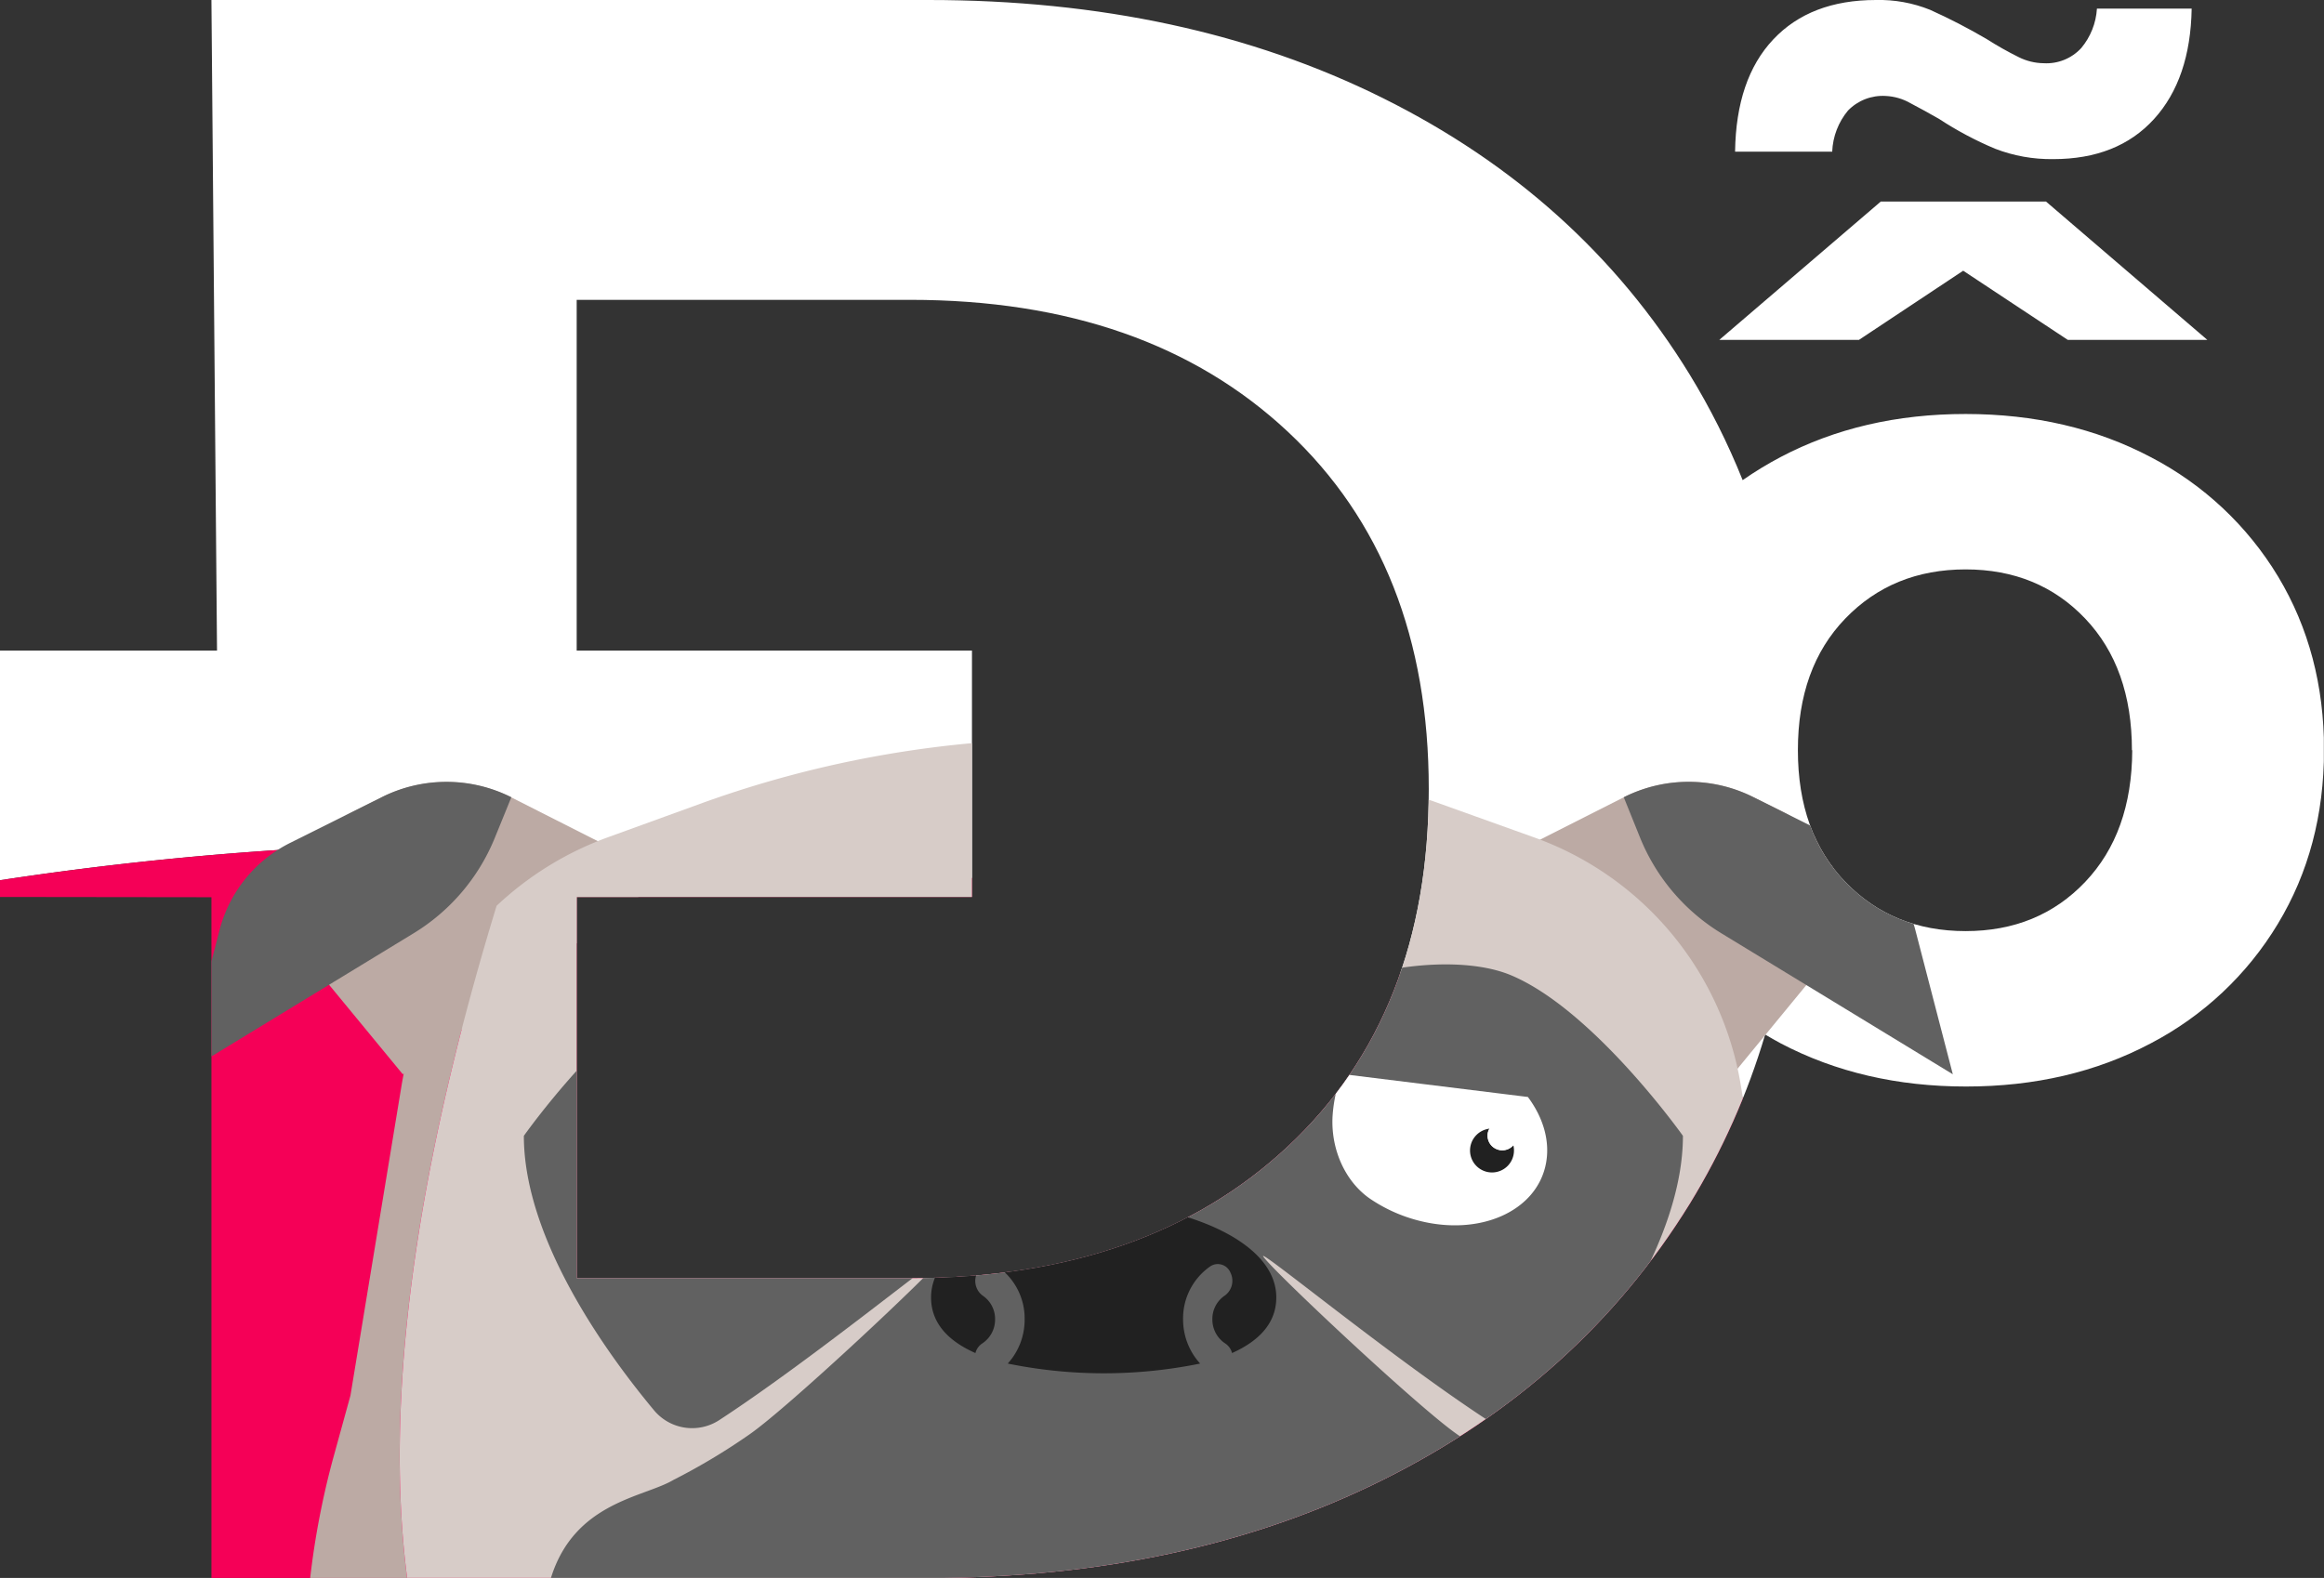 <svg xmlns="http://www.w3.org/2000/svg" xmlns:xlink="http://www.w3.org/1999/xlink" viewBox="0 0 444.3 301.76"><rect x="0" y="0" width="444.3" height="301.76" fill="#333333" stroke="none"/><defs><style>.cls-1{fill:none;}.cls-2{clip-path:url(#clip-path);}.cls-3{fill:#fff;}.cls-4{fill:#f50057;}.cls-5{fill:#bcaaa4;}.cls-6{fill:#d7ccc8;}.cls-7{fill:#616161;}.cls-8{fill:#fafafa;}.cls-9{fill:#212121;}</style><clipPath id="clip-path" transform="translate(0 0)"><path class="cls-1" d="M355.39,65h-26.7l30.88-26.46h31.58L422,65H395.32l-20-13.23ZM353.3,21.14a9.25,9.25,0,0,1,7.2-2.79,10.47,10.47,0,0,1,4.75,1.39q2.67,1.4,5.46,3a66.26,66.26,0,0,0,10.68,5.69,29.65,29.65,0,0,0,11.14,2q12.3,0,19.27-7.66T419,1.65H400.89a13,13,0,0,1-3,7.54,9.06,9.06,0,0,1-7.2,2.9,10.91,10.91,0,0,1-4.75-1.16,65.36,65.36,0,0,1-6.16-3.48A113.41,113.41,0,0,0,369,1.88,26,26,0,0,0,358.64,0Q346.1,0,339,7.55T331.71,29h18.57A13.08,13.08,0,0,1,353.3,21.14Zm91,122.33q0,18.59-8.82,33.2a61.61,61.61,0,0,1-24.33,22.87q-15.56,8.24-35.28,8.24t-35.41-8.24c-1-.54-2-1.11-3-1.7a135.6,135.6,0,0,1-14.41,32.36q-21,34.05-58.69,52.81T177.5,301.76H40.42V171.58L0,171.53V124.42H41.49L40.42,0H177.5q49.14,0,86.86,18.75T323,71.57a134.48,134.48,0,0,1,10.16,20.25,68.54,68.54,0,0,1,7.24-4.41q15.67-8.25,35.41-8.24t35.35,8.24a61.53,61.53,0,0,1,24.38,22.87q8.78,14.63,8.77,33.19Zm-171.15,7.41q0-43.11-26.94-68.32T174,57.34H110.25v67.08h75.57v47.11H110.25v72.9h63.8q45.26,0,72.2-25.22T273.15,150.88Zm134.43-7.41q0-15.78-8.94-25.18t-22.86-9.4q-13.93,0-23,9.4t-9.06,25.18q0,15.79,9.06,25.19t23,9.4q13.92,0,22.86-9.4t9-25.19Z"/></clipPath></defs><title>cd-rgbPrimary</title><g id="Layer_2" data-name="Layer 2"><g id="Layer_1-2" data-name="Layer 1"><g id="Layer_1-2-2" data-name="Layer 1-2"><g class="cls-2"><path class="cls-3" d="M0,0V168.33a623.68,623.68,0,0,1,94.27-7.11c136.68,0,260.42,43.92,350,114.93V0Z" transform="translate(0 0)"/><path class="cls-4" d="M444.3,276.15c-89.61-71-213.35-114.93-350-114.93A623.68,623.68,0,0,0,0,168.33V301.76H444.3Z" transform="translate(0 0)"/><path class="cls-5" d="M344.49,157.62a20.06,20.06,0,0,0-4-2.56l-5.33-2.65a27.59,27.59,0,0,0-24.71.05l-29.62,15,50.46,38,16-19.46A20.15,20.15,0,0,0,344.49,157.62Z" transform="translate(0 0)"/><path class="cls-5" d="M88.24,196.92l39.15-29.43-29.63-15a27.59,27.59,0,0,0-24.71-.05l-5.3,2.65a19.9,19.9,0,0,0-4,2.57A20.14,20.14,0,0,0,61,186l16,19.43.19-.14q-.19.94-.36,1.92l-9.83,59.66L63.6,279.21a155.39,155.39,0,0,0-4.3,22.55H77.83C73.63,269.27,79.21,231.93,88.24,196.92Z" transform="translate(0 0)"/><path class="cls-6" d="M345.88,279.16l-3.32-12.33-9.81-59.63A60.86,60.86,0,0,0,292.9,160l-18.41-6.6a207.3,207.3,0,0,0-139.77,0L116.54,160a61.88,61.88,0,0,0-21.6,13.22c-12.63,41.28-22.26,88.57-17.1,128.53H350.18A154.46,154.46,0,0,0,345.88,279.16Z" transform="translate(0 0)"/><path class="cls-7" d="M293.15,283a122.74,122.74,0,0,1-14.62-8.74c-7.63-5.34-35.21-31.27-37-33.94-1.37-2.06,24.39,19.19,42.84,31.25a9.48,9.48,0,0,0,12.43-1.82c8.72-10.46,24.94-32.54,24.94-52.54,0,0-17-24-32.8-30.68s-53.57,3.12-50.71,21.34c.19.45-54.76.45-54.57,0,2.86-18.22-34.89-28-50.72-21.34s-32.79,30.68-32.79,30.68c0,20,16.21,42.08,24.93,52.54a9.48,9.48,0,0,0,12.43,1.82c18.45-12.06,44.22-33.31,42.84-31.25-1.78,2.67-29.36,28.6-37,33.94A121.45,121.45,0,0,1,128.77,283c-5.64,3.37-18.91,4.19-23.44,18.75H316.59C312.06,287.2,298.79,286.38,293.15,283Z" transform="translate(0 0)"/><path class="cls-8" d="M166.55,207.7l-35.61,4.05c-2.87,3.55-4.25,7.64-3.48,11.57,1.66,8.5,12.68,13,24.61,10.14a30.71,30.71,0,0,0,9-3.77,16.06,16.06,0,0,0,7.21-14.57A23.69,23.69,0,0,0,166.55,207.7Z" transform="translate(0 0)"/><path class="cls-9" d="M138.26,215.8a2.27,2.27,0,0,1,.19.34,2.8,2.8,0,0,1-4.73,2.87,4.2,4.2,0,1,0,4.54-3.17Z" transform="translate(0 0)"/><path class="cls-8" d="M137,219.75a2.77,2.77,0,0,0,1.48-3.61,2.27,2.27,0,0,0-.19-.34,2.4,2.4,0,0,0-.46-.05,4.21,4.21,0,0,0-4.08,3.26A2.78,2.78,0,0,0,137,219.75Z" transform="translate(0 0)"/><path class="cls-3" d="M256.5,205.38l35.6,4.4c2.88,3.86,4.25,8.31,3.48,12.58-1.66,9.25-12.68,14.18-24.61,11a29.56,29.56,0,0,1-9-4.09c-4.68-3.19-7.58-9.34-7.21-15.84A28.06,28.06,0,0,1,256.5,205.38Z" transform="translate(0 0)"/><path class="cls-9" d="M284.78,215.8c-.06.11-.13.22-.19.34a2.81,2.81,0,0,0,4.73,2.87,4.15,4.15,0,0,1,.12,1,4.2,4.2,0,1,1-4.66-4.17Z" transform="translate(0 0)"/><path class="cls-3" d="M286.08,219.75a2.77,2.77,0,0,1-1.49-3.61c.06-.12.13-.23.19-.34a2.5,2.5,0,0,1,.47-.05,4.2,4.2,0,0,1,4.07,3.26A2.77,2.77,0,0,1,286.08,219.75Z" transform="translate(0 0)"/><path class="cls-9" d="M244,248.12c0-11.57-19.83-17.9-33-17.9s-33,6.33-33,17.9c0,5,3.41,8.39,8.48,10.63a3.11,3.11,0,0,1,1.31-1.84,5.46,5.46,0,0,0,2.45-4.6,5.38,5.38,0,0,0-2.4-4.56,3.49,3.49,0,0,1-1-4.39,2.6,2.6,0,0,1,3.39-1.43,2.1,2.1,0,0,1,.42.22,12.13,12.13,0,0,1,5.24,10.16,12.46,12.46,0,0,1-3.23,8.45,91.84,91.84,0,0,0,36.78,0,12.52,12.52,0,0,1-3.26-8.45,12.12,12.12,0,0,1,5.23-10.16,2.6,2.6,0,0,1,3.6.79,2.1,2.1,0,0,1,.22.42,3.49,3.49,0,0,1-1.06,4.39,5.37,5.37,0,0,0-2.39,4.56,5.46,5.46,0,0,0,2.45,4.6,3.11,3.11,0,0,1,1.31,1.84C240.55,256.51,244,253.13,244,248.12Z" transform="translate(0 0)"/><path class="cls-7" d="M97.76,152.46a27.59,27.59,0,0,0-24.71-.05l-17.48,8.73A25.9,25.9,0,0,0,42,177.76l-7.19,27.68L79,178.52a38.26,38.26,0,0,0,15.53-18.13Z" transform="translate(0 0)"/><path class="cls-7" d="M310.43,152.46a27.58,27.58,0,0,1,24.72-.05l17.48,8.73a25.9,25.9,0,0,1,13.52,16.62l7.19,27.68-44.18-26.92a38.26,38.26,0,0,1-15.53-18.13Z" transform="translate(0 0)"/></g></g></g></g></svg>